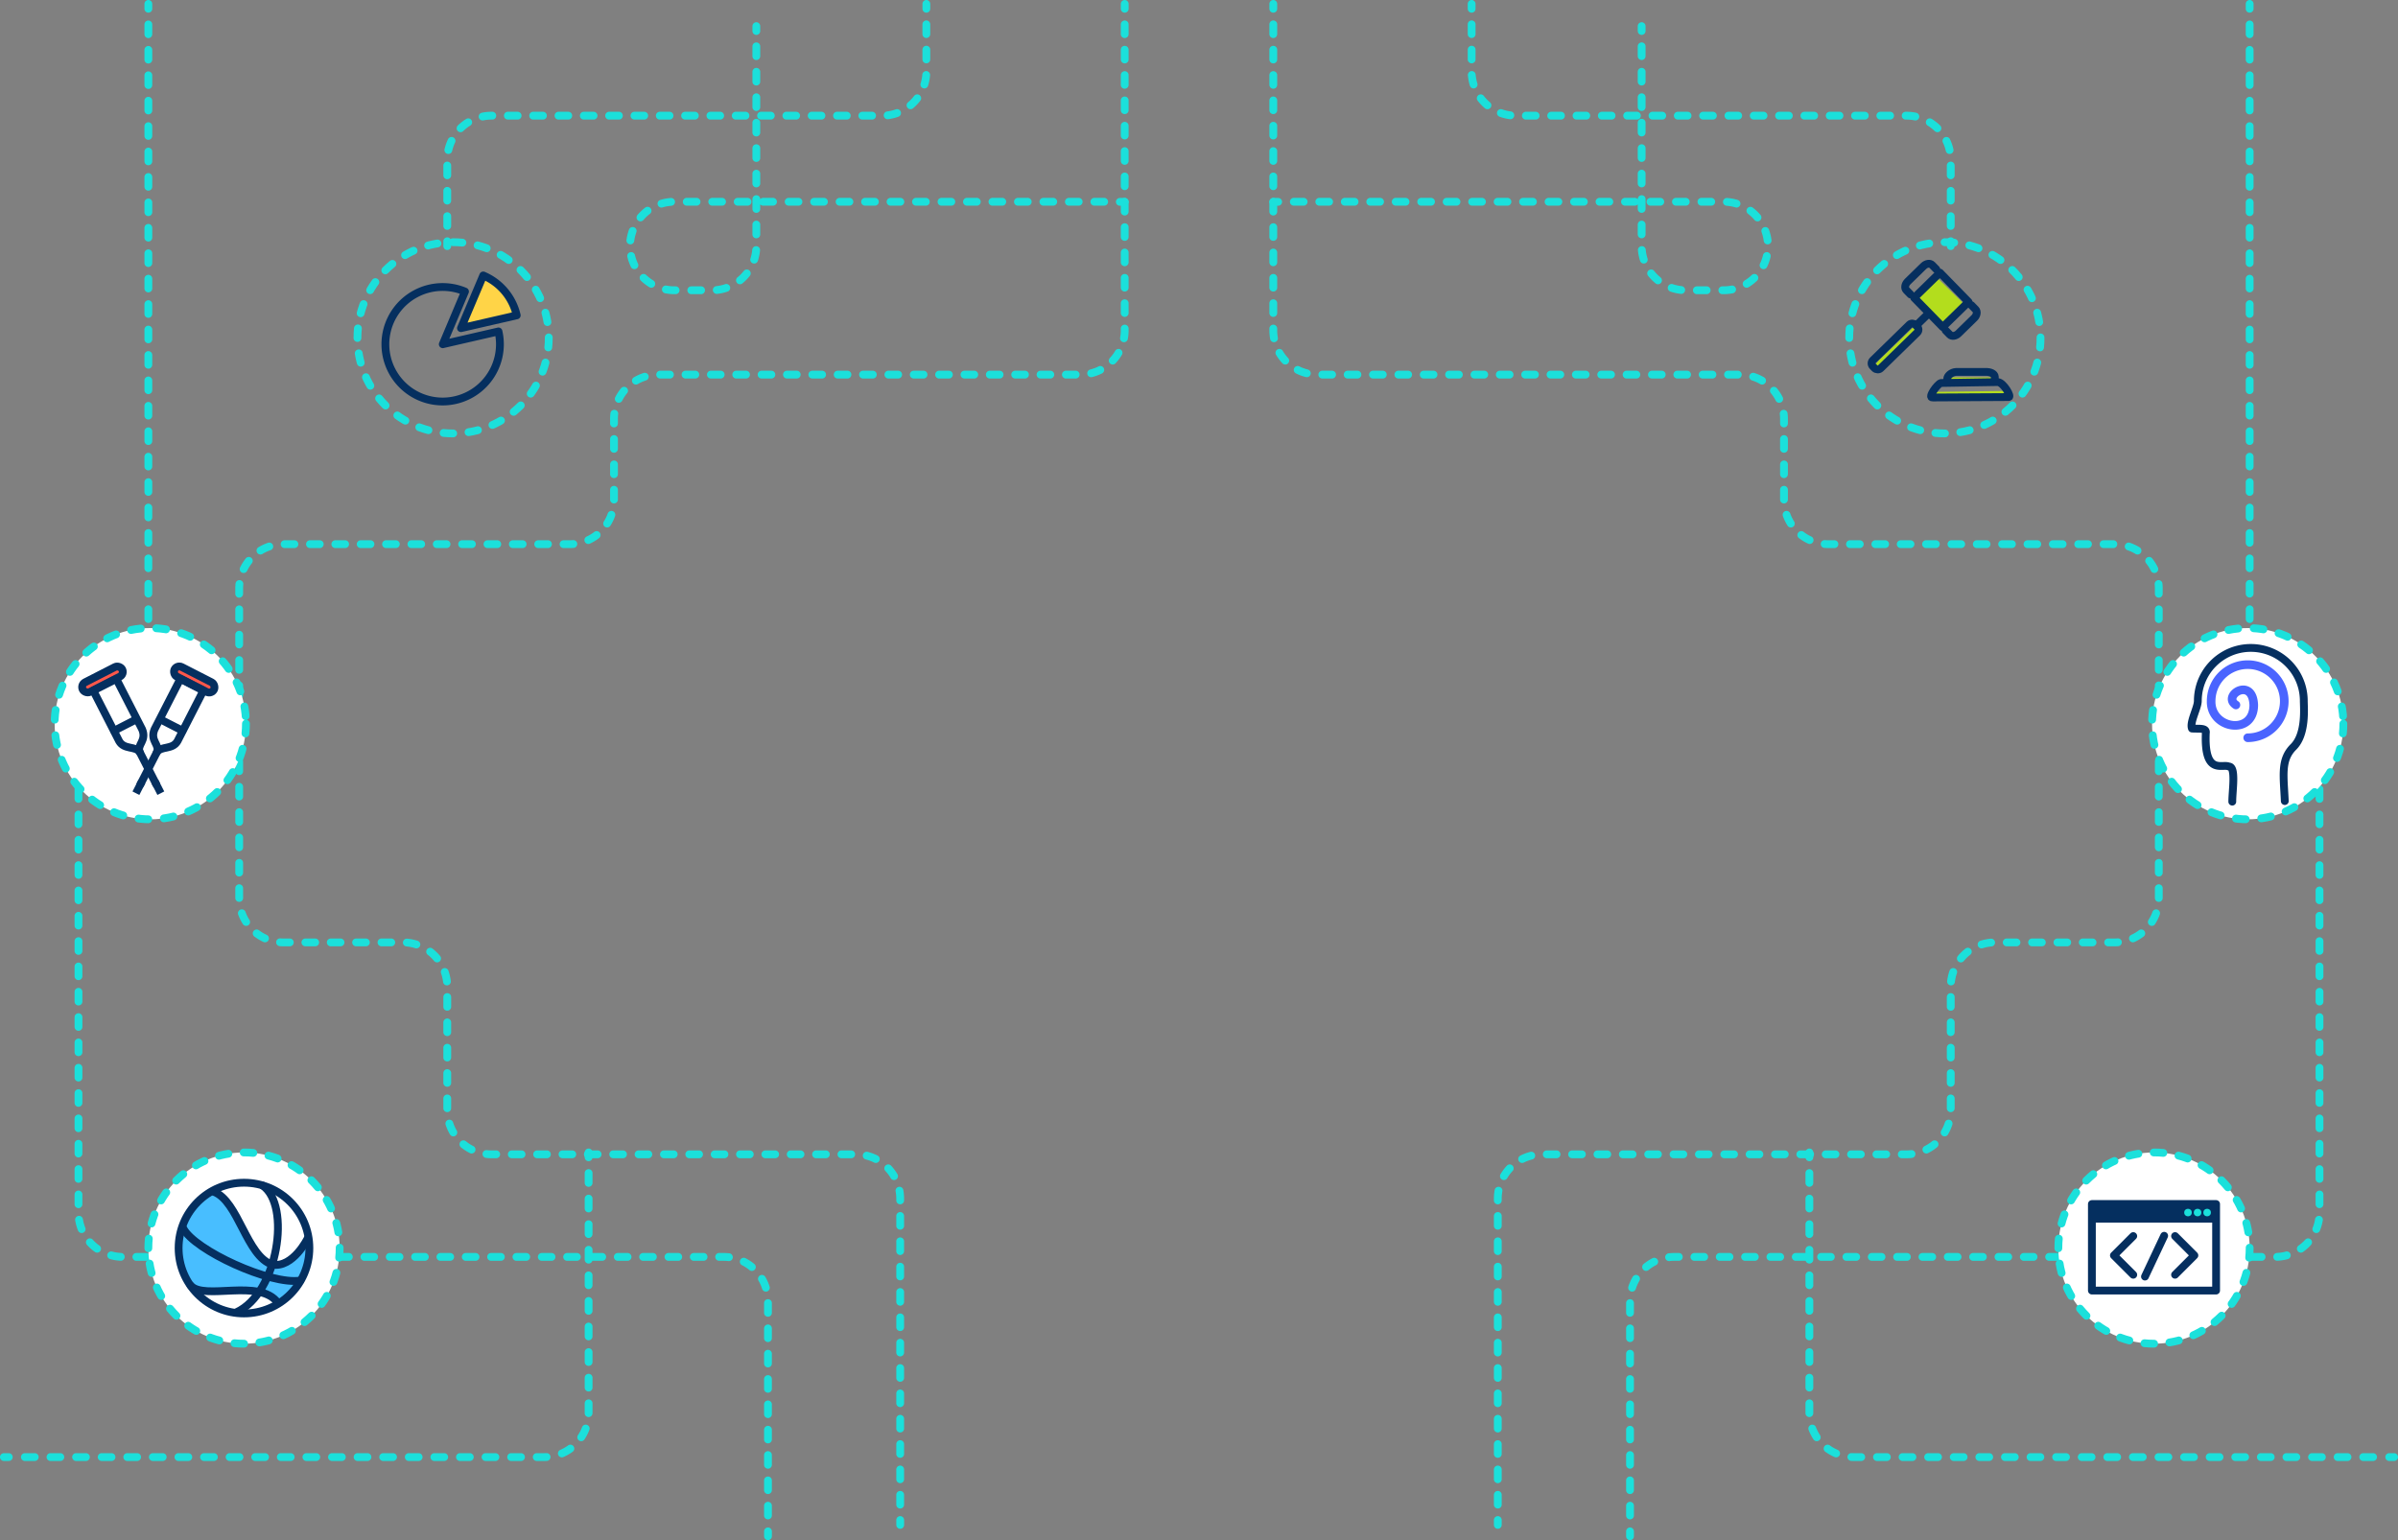 <svg id="Layer_1" data-name="Layer 1" xmlns="http://www.w3.org/2000/svg" viewBox="0 0 1228.41 789.2"><rect x="0" y="0" width="1228.41" height="789.2" fill="#808080" stroke="none"/><defs><style>.cls-1,.cls-12,.cls-16,.cls-17,.cls-2,.cls-3,.cls-4,.cls-5,.cls-6,.cls-7,.cls-8{fill:none}.cls-1,.cls-2,.cls-3,.cls-4,.cls-5,.cls-6,.cls-7,.cls-8,.cls-9{stroke:#1be0db}.cls-1,.cls-11,.cls-12,.cls-17,.cls-19,.cls-2,.cls-3,.cls-4,.cls-5,.cls-6,.cls-7,.cls-8,.cls-9{stroke-linecap:round}.cls-1,.cls-11,.cls-12,.cls-16,.cls-17,.cls-19,.cls-2,.cls-3,.cls-4,.cls-5,.cls-6,.cls-7,.cls-8,.cls-9{stroke-linejoin:round}.cls-1,.cls-11,.cls-12,.cls-16,.cls-19,.cls-2,.cls-3,.cls-4,.cls-5,.cls-6,.cls-7,.cls-8,.cls-9{stroke-width:4px}.cls-2{stroke-dasharray:5 7.99}.cls-3{stroke-dasharray:5.02 8.03}.cls-4{stroke-dasharray:5.01 8.02}.cls-5{stroke-dasharray:4.99 7.98}.cls-6{stroke-dasharray:4.99 7.99}.cls-7{stroke-dasharray:5.04 8.07}.cls-8{stroke-dasharray:4.93 7.89}.cls-10,.cls-9{fill:#fff}.cls-9{stroke-dasharray:5 8}.cls-11{fill:#ff574a}.cls-11,.cls-12,.cls-16,.cls-19{stroke:#052f5f}.cls-13{fill:#052f5f}.cls-14{fill:#48beff}.cls-15{fill:#b3dd1d}.cls-17{stroke:#4a64ff;stroke-width:4.42px}.cls-18{fill:#1be0db}.cls-19{fill:#ffd447}</style></defs><title>hero-bg</title><path class="cls-1" d="M652.26 2v2.5"/><path class="cls-2" d="M1231.06-.9v156.8a22.67 22.67 0 0 0 22.67 22.67H1470a22.67 22.67 0 0 1 22.67 22.67v41.54a22.67 22.67 0 0 0 22.67 22.67H1662a22.67 22.67 0 0 1 22.67 22.67v158.72a22.67 22.67 0 0 1-22.67 22.68h-61.24a22.67 22.67 0 0 0-22.67 22.67v63.25a22.67 22.67 0 0 1-22.67 22.67h-186.68a22.67 22.67 0 0 0-22.67 22.67V761.5" transform="translate(-578.8 13.39)"/><path class="cls-1" d="M767.27 778.89v2.5M652.26 103.43h2.5"/><path class="cls-3" d="M1241.58 90h220.21a22.67 22.67 0 0 1 22.67 22.67 22.67 22.67 0 0 1-22.67 22.67h-19.36a22.67 22.67 0 0 1-22.67-22.67V6.51" transform="translate(-578.8 13.39)"/><path class="cls-1" d="M840.96 15.89v-2.5M1152.42 2v2.5"/><path class="cls-4" d="M1152.42 12.52v321.81"/><path class="cls-1" d="M1152.42 338.34v2.5M753.87 2v2.5"/><path class="cls-5" d="M1332.67-.91v24.12a22.67 22.67 0 0 0 22.67 22.67h200.08a22.67 22.67 0 0 1 22.67 22.67v37.66" transform="translate(-578.8 13.39)"/><path class="cls-1" d="M999.29 123.61v2.5m188.93 267.76v2.5"/><path class="cls-6" d="M1767 391v217a22.67 22.67 0 0 1-22.67 22.67h-307.86a22.67 22.67 0 0 0-22.67 22.67v114" transform="translate(-578.8 13.39)"/><path class="cls-1" d="M835 784.7v2.5m91.88-196.67v2.5"/><path class="cls-7" d="M1505.68 587.71v122.86a22.67 22.67 0 0 0 22.67 22.67h270.31" transform="translate(-578.8 13.39)"/><path class="cls-1" d="M1223.91 746.63h2.5"/><circle class="cls-8" cx="996.29" cy="173.1" r="49"/><circle class="cls-9" cx="1151.42" cy="370.84" r="49"/><circle class="cls-10" cx="1103.42" cy="639.54" r="49"/><circle class="cls-8" cx="1103.42" cy="639.54" r="49"/><path class="cls-1" d="M576.15 2v2.5"/><path class="cls-2" d="M1154.94-.9v156.8a22.67 22.67 0 0 1-22.67 22.67H916a22.67 22.67 0 0 0-22.67 22.67v41.54a22.67 22.67 0 0 1-22.67 22.67H724a22.67 22.67 0 0 0-22.67 22.67v158.72A22.67 22.67 0 0 0 724 469.52h61.24a22.67 22.67 0 0 1 22.67 22.67v63.25a22.67 22.67 0 0 0 22.67 22.67h186.68a22.67 22.67 0 0 1 22.67 22.67V761.5" transform="translate(-578.8 13.39)"/><path class="cls-1" d="M461.14 778.89v2.5m115.01-677.96h-2.5"/><path class="cls-3" d="M1144.42 90H924.21a22.67 22.67 0 0 0-22.67 22.67 22.67 22.67 0 0 0 22.67 22.67h19.36a22.67 22.67 0 0 0 22.67-22.67V6.51" transform="translate(-578.8 13.39)"/><path class="cls-1" d="M387.44 15.89v-2.5M75.99 2v2.5"/><path class="cls-4" d="M75.99 12.52v321.81"/><path class="cls-1" d="M75.99 338.34v2.5M474.54 2v2.5"/><path class="cls-5" d="M1053.33-.91v24.12a22.67 22.67 0 0 1-22.67 22.67H830.58a22.67 22.67 0 0 0-22.67 22.67v37.66" transform="translate(-578.8 13.39)"/><path class="cls-1" d="M229.11 123.61v2.5M40.19 393.87v2.5"/><path class="cls-6" d="M619 391v217a22.67 22.67 0 0 0 22.67 22.67h307.86a22.67 22.67 0 0 1 22.67 22.67v114" transform="translate(-578.8 13.39)"/><path class="cls-1" d="M393.41 784.7v2.5m-91.89-196.67v2.5"/><path class="cls-7" d="M880.32 587.71v122.86a22.67 22.67 0 0 1-22.67 22.67H587.33" transform="translate(-578.8 13.39)"/><path class="cls-1" d="M4.5 746.63H2"/><circle class="cls-8" cx="232.11" cy="173.1" r="49"/><circle class="cls-9" cx="76.99" cy="370.84" r="49"/><circle class="cls-10" cx="124.99" cy="639.54" r="49"/><circle class="cls-8" cx="124.99" cy="639.54" r="49"/><rect class="cls-11" x="619.93" y="332.06" width="22.71" height="5.52" rx="2.76" ry="2.76" transform="rotate(152.89 340.28 271.725)"/><path class="cls-12" d="M639.83 366.38c2.6 4.53 8.34 2.37 10.58 5.66-1.69-3.84 3.69-5.77 1.21-11.69l-13.25-25.88-11.79 6z" transform="translate(-578.8 13.39)"/><path class="cls-12" d="M69.46 368.81l-10.97 5.61m13.11 11.01l8.43 16.45"/><path class="cls-13" transform="rotate(152.89 368.66 327.04)" d="M657.7 386.81h3.94v6.65h-3.94z"/><rect class="cls-11" x="666.92" y="332.06" width="22.71" height="5.52" rx="2.76" ry="2.76" transform="rotate(27.11 361.175 -858.79)"/><path class="cls-12" d="M669.74 366.38c-2.6 4.53-8.34 2.37-10.58 5.66 1.69-3.84-3.69-5.77-1.21-11.69l13.25-25.88 11.79 6z" transform="translate(-578.8 13.39)"/><path class="cls-12" d="M82.51 368.81l10.97 5.61m-13.11 11.01l-8.43 16.45"/><path class="cls-13" transform="rotate(27.11 332.8 -803.453)" d="M647.93 386.81h3.94v6.65h-3.94z"/><path class="cls-14" d="M688.26 597.29c14.87 6.81 15.66 32.83 29.47 36.82 7.91 1.77 13.89-4 18.85-13.81 2.16 12.52-1.39 24.11-15.4 34-3.11-2.31-3.64-6.22-9.82-6.37-18.85.27-30.83.64-34.25-2.12-12.68-24-5.67-38.6 11.15-48.52z" transform="translate(-578.8 13.39)"/><circle class="cls-12" cx="124.99" cy="639.54" r="33.49"/><path class="cls-12" d="M713.36 594.14C728 604.19 721.28 649.19 700 659m-11.74-61.71c12.74 4.6 16.81 33.28 30.09 37.35 10.62 1.77 18.05-13.45 18.05-13.45m-63.72-5.13c5.66 11.15 44.78 29.2 60 26.73m-56.28 2.47c6.9 8 35.4-3.89 44.78 9" transform="translate(-578.8 13.39)"/><path class="cls-15" d="M1570.44 128.23l14.46 14.16-12.29 11.8s-14.95-14.55-14.36-15.14 12.19-10.82 12.19-10.82z" transform="translate(-578.8 13.39)"/><path class="cls-16" transform="rotate(-44.32 1300.348 857.5)" d="M1564.04 129.76h18.46v20.96h-18.46z"/><path class="cls-15" d="M997.84 193.4h23.74l-2.36 2.36-22.12.74.74-3.1z"/><path class="cls-12" d="M1557.5 137.5l-2.15-2.2c-1-1.05-.72-3 .68-4.39l8.12-7.93c1.4-1.37 3.37-1.63 4.4-.58l2.15 2.2m30.01 57.4l-.05-2.38c-.07-1.47-2.23-2.55-4.82-2.42h-15c-2.59.13-4.63 2.17-4.55 3.64v1.32m-.83-26.27l2.15 2.2c1 1.05 3 .79 4.4-.58l8.12-7.93c1.4-1.37 1.71-3.33.68-4.39l-2.15-2.2" transform="translate(-578.8 13.39)"/><path class="cls-15" d="M962.44 184.69l18.29-17.55 1.84.53.52.8-2.07 3.39-18.88 17.7-1.77-.86-.29-1.35 2.36-2.66zm30.23 16.08l34.08-.44 2.65 2.51-40.56.59 1.18-2.21 2.65-.45z"/><path class="cls-16" d="M987.86 160.69l-6.19 6.04"/><rect class="cls-16" x="1534.3" y="161.28" width="30.45" height="5.7" rx="2.09" ry="2.09" transform="rotate(-44.32 1276.609 881.381)"/><path class="cls-16" d="M1568.8 190.29l39-.22c1.63 0-2.64-7.53-5.62-7.68l-29.1.47c-1.88.52-7 7.66-4.28 7.43z" transform="translate(-578.8 13.39)"/><path class="cls-12" d="M1722.32 397.39c0-5.9 2.06-18-1.77-18-3.31-1.58-12.69 4.72-11.8-17.11.59-2.95-3.83-2.06-7.08-2.36-1.29-3.16 3-10.54 3-14.16a27.14 27.14 0 0 1 54.28 0c0 3.49 1.33 17-5.31 23.6s-5 14.75-4.42 27.73" transform="translate(-578.8 13.39)"/><path class="cls-17" d="M1730.22 364.65a18.73 18.73 0 1 0-18.73-18.73c-.3 14.31 21.83 17.85 21.83 1.92-.59-14.75-16.52-4.72-9.14 0" transform="translate(-578.8 13.39)"/><path class="cls-12" d="M1092.79 653.21l-9.91-9.91 9.91-9.91m21.41 19.82l9.91-9.91-9.91-9.91m-5.57-.15l-9.84 20.91"/><path class="cls-12" d="M1071.6 616.97h63.63v44.34h-63.63z"/><path class="cls-13" d="M1071.6 616.97h63.63v9.51h-63.63z"/><circle class="cls-18" cx="1120.83" cy="621.34" r="1.93"/><circle class="cls-18" cx="1125.73" cy="621.34" r="1.93"/><circle class="cls-18" cx="1130.64" cy="621.34" r="1.93"/><path class="cls-19" d="M843.5 148.2a29.36 29.36 0 0 0-17.15-20.44l-11.41 27z" transform="translate(-578.8 13.39)"/><path class="cls-12" d="M805.62 163L817 136a29.34 29.34 0 1 0 17.15 20.44z" transform="translate(-578.8 13.39)"/></svg>